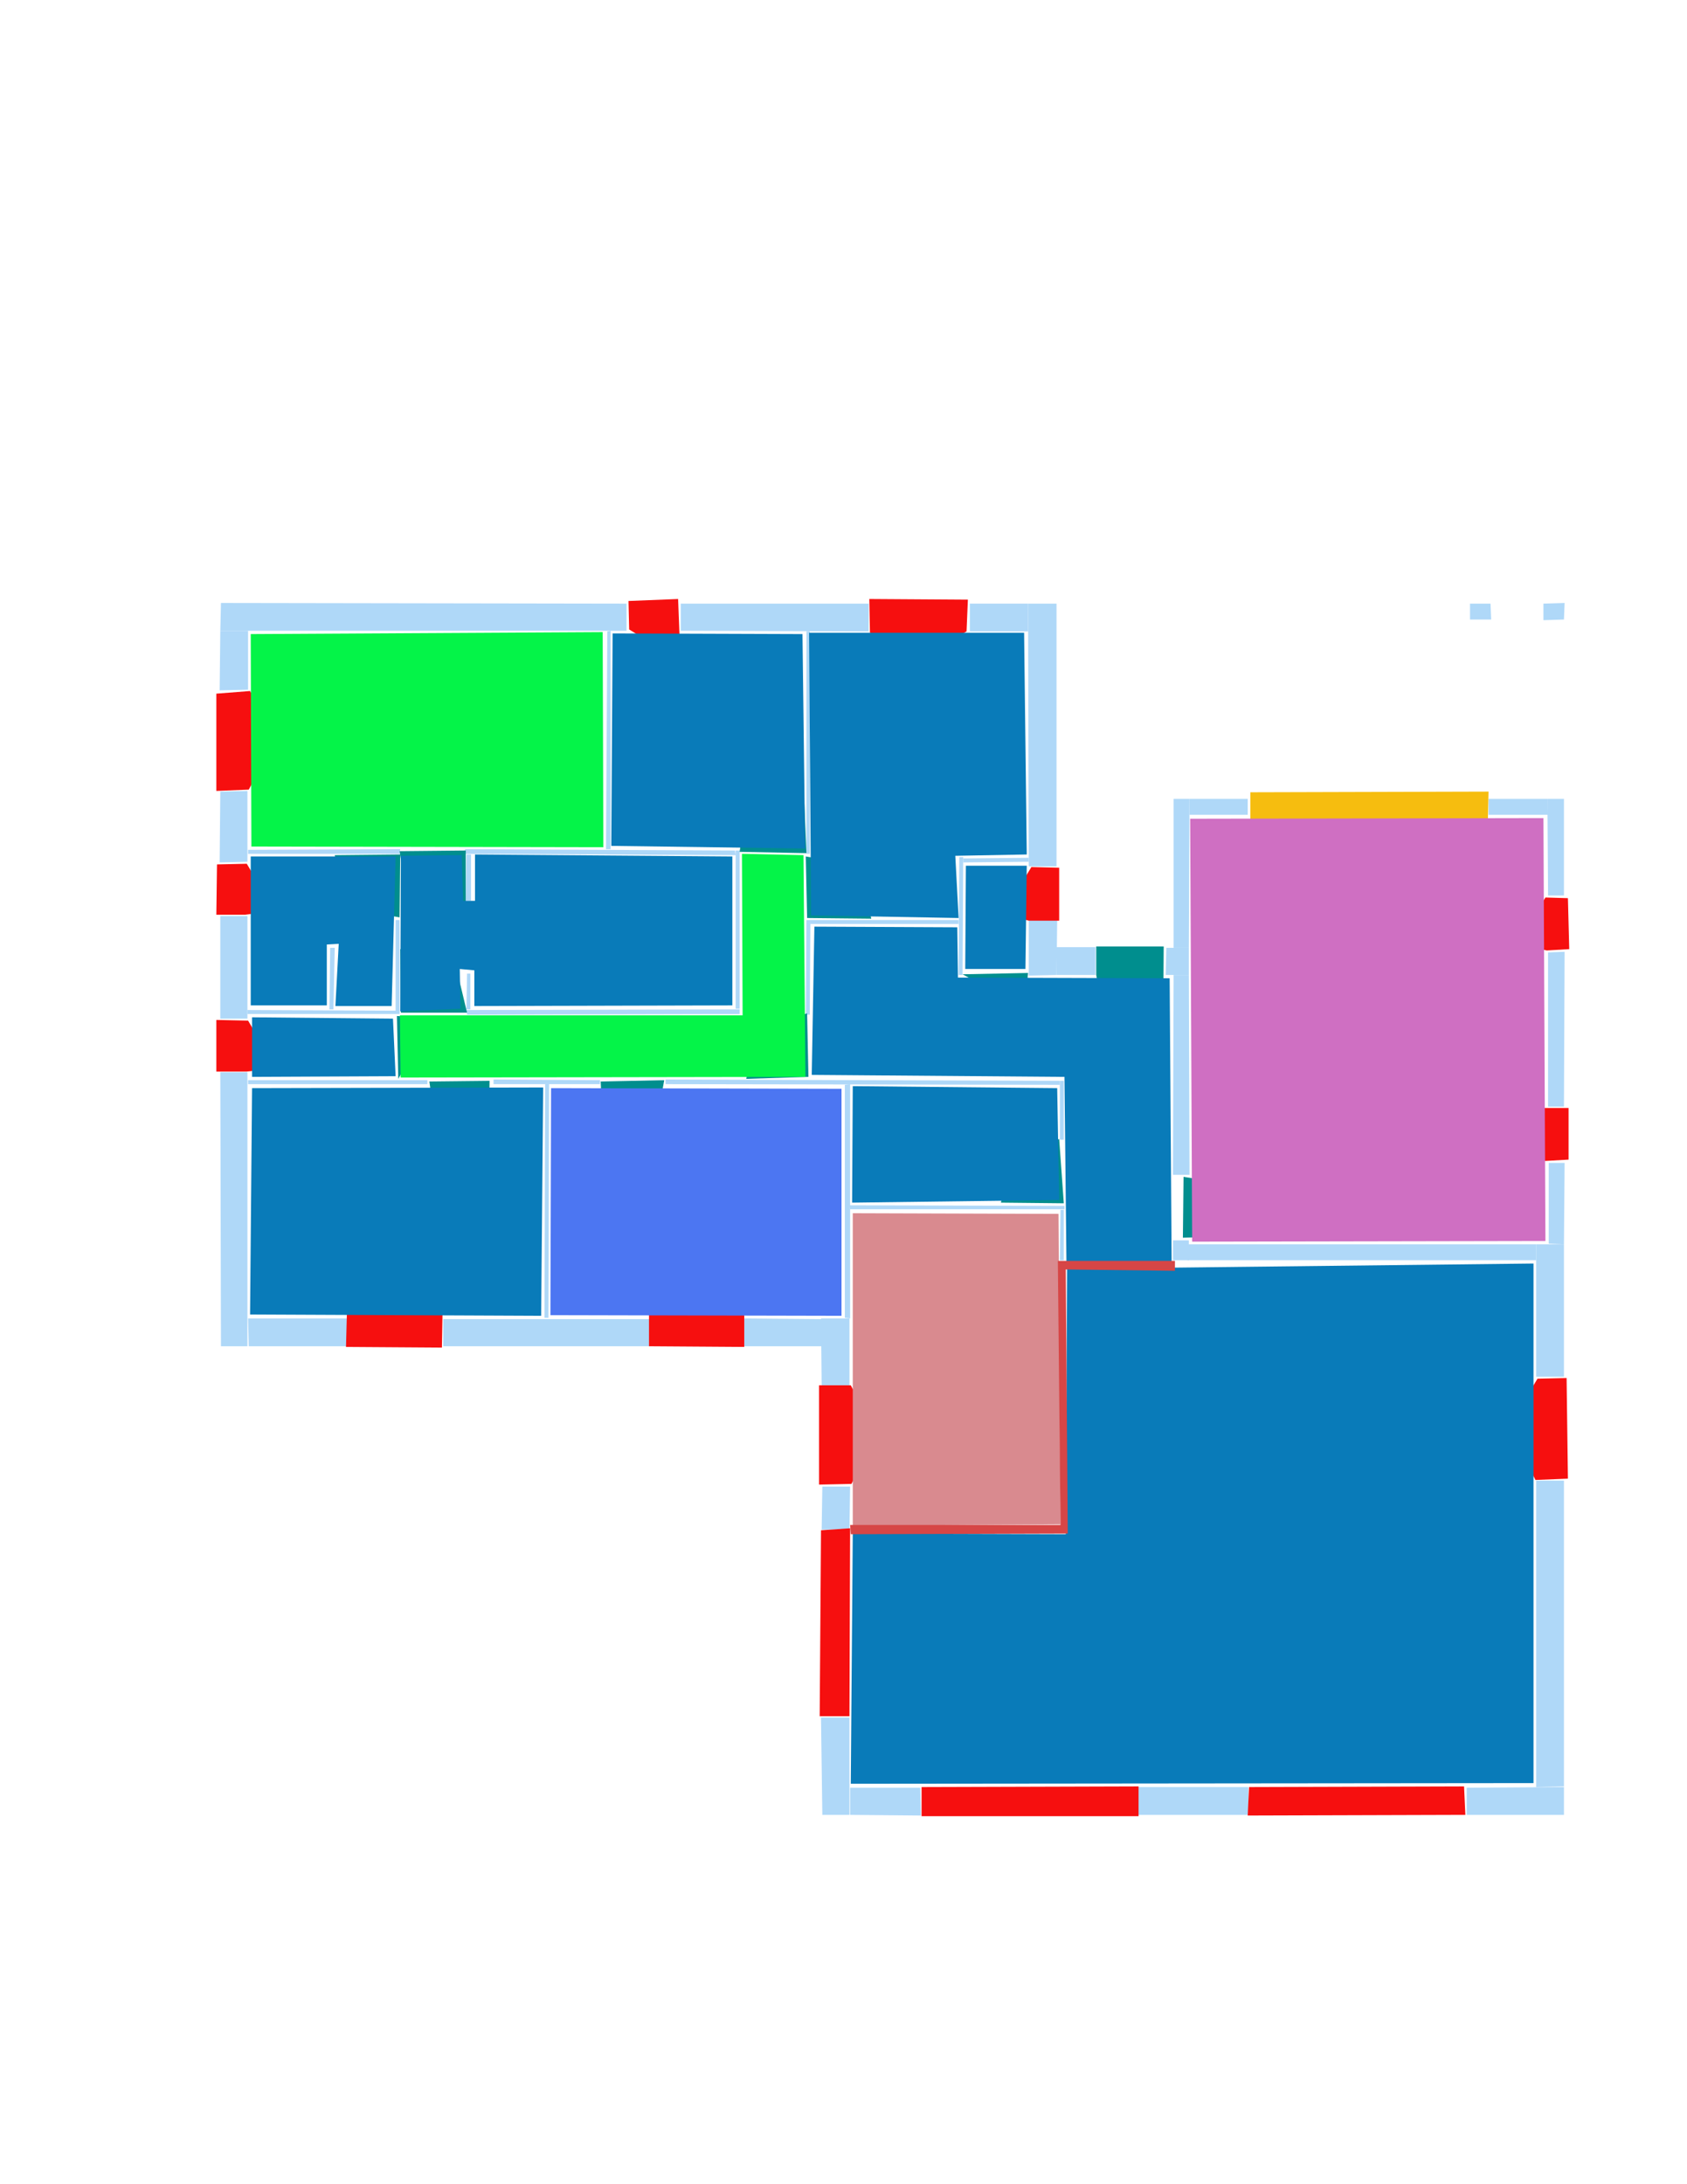 <ns0:svg xmlns:ns0="http://www.w3.org/2000/svg" version="1.1" width="2550" height="3300">
<ns0:width>2479</ns0:width>
<ns0:height>3508</ns0:height>
<ns0:nclasslabel>50</ns0:nclasslabel>
<ns0:nclassappear>6</ns0:nclassappear>
<ns0:class>Bidet-1</ns0:class>
<ns0:class>Bidet-2</ns0:class>
<ns0:class>Bidet-3</ns0:class>
<ns0:class>Bidet-4</ns0:class>
<ns0:class>Door</ns0:class>
<ns0:class>Door-1</ns0:class>
<ns0:class>Door-23</ns0:class>
<ns0:class>Oven-1</ns0:class>
<ns0:class>Oven-2</ns0:class>
<ns0:class>Oven-3</ns0:class>
<ns0:class>Oven-4</ns0:class>
<ns0:class>Parking</ns0:class>
<ns0:class>Roof</ns0:class>
<ns0:class>Room</ns0:class>
<ns0:class>Separation</ns0:class>
<ns0:class>Sink-1</ns0:class>
<ns0:class>Sink-11</ns0:class>
<ns0:class>Sink-12</ns0:class>
<ns0:class>Sink-13</ns0:class>
<ns0:class>Sink-14</ns0:class>
<ns0:class>Sink-2</ns0:class>
<ns0:class>Sink-3</ns0:class>
<ns0:class>Sink-4</ns0:class>
<ns0:class>Sink-5</ns0:class>
<ns0:class>Sink-6</ns0:class>
<ns0:class>Sofa-1</ns0:class>
<ns0:class>Sofa-3</ns0:class>
<ns0:class>Sofa-4</ns0:class>
<ns0:class>Sofa-5</ns0:class>
<ns0:class>Sofa-6</ns0:class>
<ns0:class>Sofa-7</ns0:class>
<ns0:class>Sofa-8</ns0:class>
<ns0:class>Sofa-9</ns0:class>
<ns0:class>Stairs-1</ns0:class>
<ns0:class>Table-1</ns0:class>
<ns0:class>Table-2</ns0:class>
<ns0:class>Table-3</ns0:class>
<ns0:class>Table-4</ns0:class>
<ns0:class>Table-5</ns0:class>
<ns0:class>Table-6</ns0:class>
<ns0:class>Table-7</ns0:class>
<ns0:class>Text</ns0:class>
<ns0:class>Tub-1</ns0:class>
<ns0:class>Tub-3</ns0:class>
<ns0:class>TV-1</ns0:class>
<ns0:class>TV-2</ns0:class>
<ns0:class>Wall</ns0:class>
<ns0:class>Wall-1</ns0:class>
<ns0:class>Wallieee</ns0:class>
<ns0:class>Window</ns0:class>
<ns0:polygon class="Wall" fill="#AFD8F8" id="0" transcription="" points="332,1043 375,1042 375,953 333,953 " />
<ns0:polygon class="Wall" fill="#AFD8F8" id="1" transcription="" points="334,911 333,953 947,953 947,912 " />
<ns0:polygon class="Wall" fill="#AFD8F8" id="2" transcription="" points="1029,912 1029,953 1313,954 1313,912 " />
<ns0:polygon class="Wall" fill="#AFD8F8" id="3" transcription="" points="1219,954 1224,954 1224,1290 1219,1290 " />
<ns0:polygon class="Wall" fill="#AFD8F8" id="4" transcription="" points="1466,912 1466,954 1554,954 1554,912 " />
<ns0:polygon class="Wall" fill="#AFD8F8" id="5" transcription="" points="1597,912 1554,912 1555,1309 1597,1309 " />
<ns0:polygon class="Wall" fill="#AFD8F8" id="6" transcription="" points="1456,1303 1456,1297 1555,1296 1555,1302 " />
<ns0:polygon class="Wall" fill="#AFD8F8" id="7" transcription="" points="1450,1295 1456,1295 1455,1473 1449,1473 " />
<ns0:polygon class="Wall" fill="#AFD8F8" id="8" transcription="" points="1598,1390 1555,1390 1555,1474 1597,1473 " />
<ns0:polygon class="Wall" fill="#AFD8F8" id="9" transcription="" points="1656,1431 1656,1473 1597,1473 1597,1431 " />
<ns0:polygon class="Wall" fill="#AFD8F8" id="10" transcription="" points="1225,1390 1225,1396 1449,1396 1449,1390 " />
<ns0:polygon class="Wall" fill="#AFD8F8" id="11" transcription="" points="1219,1390 1225,1390 1224,1533 1218,1533 " />
<ns0:polygon class="Wall" fill="#AFD8F8" id="12" transcription="" points="1886,1231 1886,1207 1798,1207 1798,1231 " />
<ns0:polygon class="Wall" fill="#AFD8F8" id="13" transcription="" points="1774,1207 1798,1207 1797,1432 1774,1432 " />
<ns0:polygon class="Wall" fill="#AFD8F8" id="14" transcription="" points="1762,1473 1763,1432 1797,1432 1797,1473 " />
<ns0:polygon class="Wall" fill="#AFD8F8" id="15" transcription="" points="1798,1775 1773,1775 1774,1473 1797,1473 " />
<ns0:polygon class="Wall" fill="#AFD8F8" id="16" transcription="" points="1773,1874 1797,1874 1797,1904 1773,1904 " />
<ns0:polygon class="Wall" fill="#AFD8F8" id="17" transcription="" points="2322,1904 2322,1880 1796,1880 1795,1904 " />
<ns0:polygon class="Wall" fill="#AFD8F8" id="18" transcription="" points="2364,2080 2322,2080 2322,1880 2364,1880 " />
<ns0:polygon class="Wall" fill="#AFD8F8" id="19" transcription="" points="2341,1757 2365,1757 2364,1880 2341,1879 " />
<ns0:polygon class="Wall" fill="#AFD8F8" id="20" transcription="" points="2250,1231 2250,1207 2339,1207 2340,1231 " />
<ns0:polygon class="Wall" fill="#AFD8F8" id="21" transcription="" points="1887,2700 1887,2742 1719,2742 1720,2700 " />
<ns0:polygon class="Wall" fill="#AFD8F8" id="22" transcription="" points="2340,1439 2365,1438 2364,1672 2340,1672 " />
<ns0:polygon class="Wall" fill="#AFD8F8" id="23" transcription="" points="2340,1353 2364,1353 2364,1207 2339,1207 " />
<ns0:polygon class="Wall" fill="#AFD8F8" id="24" transcription="" points="2364,2237 2322,2237 2322,2700 2364,2699 " />
<ns0:polygon class="Wall" fill="#AFD8F8" id="25" transcription="" points="2217,2701 2217,2742 2364,2742 2364,2700 " />
<ns0:polygon class="Wall" fill="#AFD8F8" id="26" transcription="" points="918,954 923,953 923,1283 916,1283 " />
<ns0:polygon class="Wall" fill="#AFD8F8" id="27" transcription="" points="704,1361 705,1291 712,1291 712,1361 " />
<ns0:polygon class="Wall" fill="#AFD8F8" id="28" transcription="" points="706,1471 705,1525 711,1525 711,1471 " />
<ns0:polygon class="Wall" fill="#AFD8F8" id="29" transcription="" points="746,1631 746,1638 907,1638 907,1632 " />
<ns0:polygon class="Wall" fill="#AFD8F8" id="30" transcription="" points="982,1993 982,2034 670,2034 670,1993 " />
<ns0:polygon class="Wall" fill="#AFD8F8" id="31" transcription="" points="375,1992 526,1992 526,2034 376,2034 " />
<ns0:polygon class="Wall" fill="#AFD8F8" id="32" transcription="" points="375,1632 375,1638 646,1638 646,1632 " />
<ns0:polygon class="Wall" fill="#AFD8F8" id="33" transcription="" points="333,1620 374,1620 374,2034 334,2034 " />
<ns0:polygon class="Wall" fill="#AFD8F8" id="34" transcription="" points="333,1539 374,1539 374,1384 333,1384 " />
<ns0:polygon class="Wall" fill="#AFD8F8" id="35" transcription="" points="374,1526 374,1532 604,1532 604,1527 " />
<ns0:polygon class="Wall" fill="#AFD8F8" id="36" transcription="" points="604,1390 598,1390 598,1530 604,1531 " />
<ns0:polygon class="Wall" fill="#AFD8F8" id="37" transcription="" points="499,1432 498,1525 504,1525 506,1432 " />
<ns0:polygon class="Wall" fill="#AFD8F8" id="38" transcription="" points="375,1284 375,1290 604,1290 605,1283 " />
<ns0:polygon class="Wall" fill="#AFD8F8" id="39" transcription="" points="333,1196 374,1195 374,1302 332,1303 " />
<ns0:polygon class="Wall" fill="#AFD8F8" id="40" transcription="" points="1006,1631 1006,1638 1602,1639 1602,1633 " />
<ns0:polygon class="Wall" fill="#AFD8F8" id="41" transcription="" points="1125,2034 1125,1992 1242,1993 1243,2034 " />
<ns0:polygon class="Wall" fill="#AFD8F8" id="42" transcription="" points="1285,2701 1285,2742 1392,2743 1391,2701 " />
<ns0:polygon class="Wall" fill="#AFD8F8" id="43" transcription="" points="1243,2742 1284,2742 1284,2595 1241,2595 " />
<ns0:polygon class="Wall" fill="#AFD8F8" id="44" transcription="" points="1243,2246 1285,2246 1284,2311 1242,2311 " />
<ns0:polygon class="Wall" fill="#AFD8F8" id="45" transcription="" points="1284,1992 1241,1992 1242,2093 1284,2093 " />
<ns0:polygon class="Wall" fill="#AFD8F8" id="46" transcription="" points="1277,1639 1285,1638 1285,1992 1277,1991 " />
<ns0:polygon class="Wall" fill="#AFD8F8" id="47" transcription="" points="1111,1285 1112,1292 703,1290 703,1283 " />
<ns0:polygon class="Wall" fill="#AFD8F8" id="48" transcription="" points="1603,1828 1608,1828 1608,1904 1602,1904 " />
<ns0:polygon class="Wall" fill="#AFD8F8" id="49" transcription="" points="1284,1821 1285,1827 1609,1827 1609,1822 " />
<ns0:polygon class="Wall" fill="#AFD8F8" id="50" transcription="" points="1602,1722 1608,1722 1608,1633 1602,1633 " />
<ns0:polygon class="Wall" fill="#AFD8F8" id="51" transcription="" points="1112,1524 1112,1285 1118,1285 1118,1524 " />
<ns0:polygon class="Wall" fill="#AFD8F8" id="52" transcription="" points="705,1526 706,1533 1118,1532 1118,1525 " />
<ns0:polygon class="Wall" fill="#AFD8F8" id="53" transcription="" points="824,1638 830,1637 829,1991 823,1991 " />
<ns0:polygon class="Wall" fill="#AFD8F8" id="54" transcription="" points="2222,912 2222,936 2254,936 2253,912 " />
<ns0:polygon class="Wall" fill="#AFD8F8" id="55" transcription="" points="2365,911 2364,936 2333,937 2333,912 " />
<ns0:polygon class="Parking" fill="#F6BD0F" id="56" transcription="" points="1890,1239 1890,1197 2250,1196 2249,1239 " />
<ns0:polygon class="Window" fill="#f60f0f" id="57" transcription="" points="2296,1422 2336,1356 2370,1357 2372,1434 2338,1436 2316,1431 " />
<ns0:polygon class="Window" fill="#f60f0f" id="58" transcription="" points="2296,1742 2335,1674 2371,1674 2371,1752 2336,1754 2314,1749 " />
<ns0:polygon class="Window" fill="#f60f0f" id="59" transcription="" points="2284,2150 2324,2083 2368,2082 2370,2234 2321,2236 2285,2167 2298,2158 " />
<ns0:polygon class="Window" fill="#f60f0f" id="60" transcription="" points="2213,2699 2215,2742 1886,2743 1888,2700 " />
<ns0:polygon class="Window" fill="#f60f0f" id="61" transcription="" points="1393,2700 1393,2744 1721,2744 1721,2699 " />
<ns0:polygon class="Window" fill="#f60f0f" id="62" transcription="" points="1285,2309 1241,2312 1239,2593 1284,2593 " />
<ns0:polygon class="Window" fill="#f60f0f" id="63" transcription="" points="1320,2177 1287,2242 1238,2243 1238,2093 1286,2093 1321,2159 1308,2169 " />
<ns0:polygon class="Window" fill="#f60f0f" id="64" transcription="" points="1125,1921 1125,2035 981,2034 981,1920 1017,1925 1053,1968 1081,1929 " />
<ns0:polygon class="Door" fill="#008E8E" id="65" transcription="" points="1758,1570 1759,1430 1657,1430 1657,1473 1667,1526 1705,1563 " />
<ns0:polygon class="Window" fill="#f60f0f" id="66" transcription="" points="1519,1376 1559,1310 1601,1311 1601,1391 1555,1391 1532,1385 " />
<ns0:polygon class="Window" fill="#f60f0f" id="67" transcription="" points="1399,988 1461,954 1463,906 1314,905 1315,956 1377,990 1389,977 " />
<ns0:polygon class="Window" fill="#f60f0f" id="68" transcription="" points="1014,990 951,951 950,908 1025,905 1027,957 1024,973 " />
<ns0:polygon class="Window" fill="#f60f0f" id="69" transcription="" points="412,1127 376,1193 327,1195 327,1048 378,1044 412,1111 396,1118 " />
<ns0:polygon class="Window" fill="#f60f0f" id="70" transcription="" points="411,1369 373,1305 328,1306 327,1382 371,1382 393,1379 " />
<ns0:polygon class="Window" fill="#f60f0f" id="71" transcription="" points="412,1605 375,1542 327,1541 327,1619 373,1619 390,1617 " />
<ns0:polygon class="Window" fill="#f60f0f" id="72" transcription="" points="526,1922 523,2035 668,2036 670,1919 619,1932 600,1971 570,1929 " />
<ns0:polygon class="Door" fill="#008E8E" id="73" transcription="" points="739,1724 740,1633 649,1634 657,1689 695,1720 " />
<ns0:polygon class="Door" fill="#008E8E" id="74" transcription="" points="912,1725 908,1634 1004,1632 995,1682 960,1721 " />
<ns0:polygon class="Door" fill="#008E8E" id="75" transcription="" points="649,1548 602,1630 600,1535 624,1537 " />
<ns0:polygon class="Door" fill="#008E8E" id="76" transcription="" points="605,1434 606,1530 706,1530 694,1480 655,1443 " />
<ns0:polygon class="Door" fill="#008E8E" id="77" transcription="" points="506,1292 605,1291 604,1386 545,1376 515,1335 " />
<ns0:polygon class="Door" fill="#008E8E" id="78" transcription="" points="704,1381 704,1285 604,1286 612,1335 647,1365 " />
<ns0:polygon class="Door" fill="#008E8E" id="79" transcription="" points="1215,1193 1219,1289 1118,1287 1124,1246 1157,1206 " />
<ns0:polygon class="Door" fill="#008E8E" id="80" transcription="" points="1317,1388 1220,1387 1218,1294 1264,1302 1305,1336 " />
<ns0:polygon class="Door" fill="#008E8E" id="81" transcription="" points="1539,1518 1455,1472 1554,1470 1551,1498 " />
<ns0:polygon class="Door" fill="#008E8E" id="82" transcription="" points="1128,1630 1222,1627 1220,1531 1181,1543 1138,1584 " />
<ns0:polygon class="Door" fill="#008E8E" id="83" transcription="" points="1513,1817 1608,1818 1601,1721 1555,1733 1522,1776 " />
<ns0:polygon class="Door" fill="#008E8E" id="84" transcription="" points="1884,1867 1788,1870 1789,1778 1839,1786 1877,1825 " />
<ns0:polygon class="livingRoom" fill="#04f448" id="85" transcription="" points="379,958 380,1279 912,1280 911,955 " />
<ns0:polygon class="Room" fill="#097bb9" id="86" transcription="" points="1213,958 1217,1282 924,1278 926,957 " />
<ns0:polygon class="Room" fill="#097bb9" id="87" transcription="" points="1223,956 1226,1383 1449,1387 1444,1293 1552,1291 1548,956 " />
<ns0:polygon class="Room" fill="#097bb9" id="88" transcription="" points="1107,1294 1107,1519 717,1520 717,1466 695,1464 696,1524 605,1528 606,1293 698,1292 700,1361 718,1361 718,1291 " />
<ns0:polygon class="Room" fill="#097bb9" id="89" transcription="" points="379,1294 379,1519 494,1519 494,1427 512,1426 507,1520 592,1520 598,1294 " />
<ns0:polygon class="Room" fill="#097bb9" id="90" transcription="" points="381,1537 594,1539 598,1626 381,1627 " />
<ns0:polygon class="livingRoom" fill="#04f448" id="91" transcription="" points="1214.5,1292 1217.5,1627 605.5,1628 604.5,1534 1122.5,1534 1121.5,1290 " />
<ns0:polygon class="Room" fill="#097bb9" id="92" transcription="" points="381,1644 378,1986 818,1988 821,1643 " />
<ns0:polygon class="kitchen" fill="#4c76f2" id="93" transcription="" points="1272,1645 1272,1988 832,1987 833,1644 " />
<ns0:polygon class="Room" fill="#097bb9" id="94" transcription="" points="1460,1308 1459,1464 1550,1464 1552,1308 " />
<ns0:polygon class="Room" fill="#097bb9" id="95" transcription="" points="1231,1400 1227,1624 1609,1627 1612,1908 1771,1906 1768,1478 1448,1477 1447,1401 " />
<ns0:polygon class="bathRoom" fill="#cf6fc2" id="96" transcription="" points="1799,1237 1802,1876 2336,1875 2333,1236 " />
<ns0:polygon class="Room" fill="#097bb9" id="97" transcription="" points="1289,1641 1288,1817 1601,1813 1598,1644 " />
<ns0:polygon class="bedRoom" fill="#d98a8f" id="98" transcription="" points="1289,1833 1600,1834 1603,2303 1289,2305 " />
<ns0:polygon class="Room" fill="#097bb9" id="99" transcription="" points="2318,1909 2318,2694 1286,2695 1289,2317 1611,2318 1613,1917 " />
<ns0:polygon class="Separation" fill="#D64646" id="100" transcription="" points="1285,2304 1603,2304 1599,1905 1776,1905 1776,1920 1611,1918 1614,2317 1286,2318 " />
<ns0:relation type="outerP" objects="1,68,2,67,4,5,66,8,9,65,14,13,12,56,20,23,57,22,58,19,18,59,24,25,60,21,61,42,43,62,44,63,45,41,64,30,72,31,33,71,34,70,39,69,0" />
<ns0:relation type="incident" objects="1,68" />
<ns0:relation type="incident" objects="68,2" />
<ns0:relation type="incident" objects="2,67" />
<ns0:relation type="incident" objects="67,4" />
<ns0:relation type="incident" objects="4,5" />
<ns0:relation type="incident" objects="5,66" />
<ns0:relation type="incident" objects="66,8" />
<ns0:relation type="incident" objects="8,9" />
<ns0:relation type="incident" objects="9,65" />
<ns0:relation type="incident" objects="65,14" />
<ns0:relation type="incident" objects="14,13" />
<ns0:relation type="incident" objects="13,12" />
<ns0:relation type="incident" objects="12,56" />
<ns0:relation type="incident" objects="20,56" />
<ns0:relation type="incident" objects="20,23" />
<ns0:relation type="incident" objects="23,57" />
<ns0:relation type="incident" objects="57,22" />
<ns0:relation type="incident" objects="22,58" />
<ns0:relation type="incident" objects="19,58" />
<ns0:relation type="incident" objects="19,18" />
<ns0:relation type="incident" objects="18,59" />
<ns0:relation type="incident" objects="59,24" />
<ns0:relation type="incident" objects="24,25" />
<ns0:relation type="incident" objects="25,60" />
<ns0:relation type="incident" objects="60,21" />
<ns0:relation type="incident" objects="21,61" />
<ns0:relation type="incident" objects="61,42" />
<ns0:relation type="incident" objects="42,43" />
<ns0:relation type="incident" objects="43,62" />
<ns0:relation type="incident" objects="62,44" />
<ns0:relation type="incident" objects="44,63" />
<ns0:relation type="incident" objects="63,45" />
<ns0:relation type="incident" objects="45,41" />
<ns0:relation type="incident" objects="41,64" />
<ns0:relation type="incident" objects="64,30" />
<ns0:relation type="incident" objects="30,72" />
<ns0:relation type="incident" objects="72,31" />
<ns0:relation type="incident" objects="31,33" />
<ns0:relation type="incident" objects="33,71" />
<ns0:relation type="incident" objects="71,34" />
<ns0:relation type="incident" objects="34,70" />
<ns0:relation type="incident" objects="70,39" />
<ns0:relation type="incident" objects="39,69" />
<ns0:relation type="incident" objects="0,69" />
<ns0:relation type="incident" objects="0,1" />
<ns0:relation type="incident" objects="1,26" />
<ns0:relation type="incident" objects="26,47" />
<ns0:relation type="incident" objects="47,78" />
<ns0:relation type="incident" objects="78,38" />
<ns0:relation type="incident" objects="38,39" />
<ns0:relation type="incident" objects="2,3" />
<ns0:relation type="incident" objects="3,79" />
<ns0:relation type="incident" objects="79,47" />
<ns0:relation type="incident" objects="47,51" />
<ns0:relation type="incident" objects="51,79" />
<ns0:relation type="incident" objects="3,80" />
<ns0:relation type="incident" objects="80,10" />
<ns0:relation type="incident" objects="10,7" />
<ns0:relation type="incident" objects="7,6" />
<ns0:relation type="incident" objects="6,5" />
<ns0:relation type="incident" objects="7,81" />
<ns0:relation type="incident" objects="81,8" />
<ns0:relation type="incident" objects="80,11" />
<ns0:relation type="incident" objects="11,10" />
<ns0:relation type="incident" objects="11,82" />
<ns0:relation type="incident" objects="82,40" />
<ns0:relation type="incident" objects="51,52" />
<ns0:relation type="incident" objects="52,28" />
<ns0:relation type="incident" objects="52,76" />
<ns0:relation type="incident" objects="76,36" />
<ns0:relation type="incident" objects="36,77" />
<ns0:relation type="incident" objects="77,38" />
<ns0:relation type="incident" objects="36,35" />
<ns0:relation type="incident" objects="34,35" />
<ns0:relation type="incident" objects="37,35" />
<ns0:relation type="incident" objects="33,32" />
<ns0:relation type="incident" objects="32,73" />
<ns0:relation type="incident" objects="29,73" />
<ns0:relation type="incident" objects="29,53" />
<ns0:relation type="incident" objects="53,30" />
<ns0:relation type="incident" objects="29,74" />
<ns0:relation type="incident" objects="74,40" />
<ns0:relation type="incident" objects="40,46" />
<ns0:relation type="incident" objects="46,45" />
<ns0:relation type="incident" objects="40,50" />
<ns0:relation type="incident" objects="50,83" />
<ns0:relation type="incident" objects="83,49" />
<ns0:relation type="incident" objects="49,46" />
<ns0:relation type="incident" objects="44,100" />
<ns0:relation type="incident" objects="100,16" />
<ns0:relation type="incident" objects="100,48" />
<ns0:relation type="incident" objects="48,49" />
<ns0:relation type="incident" objects="14,15" />
<ns0:relation type="incident" objects="15,84" />
<ns0:relation type="incident" objects="84,16" />
<ns0:relation type="incident" objects="16,17" />
<ns0:relation type="incident" objects="17,18" />
<ns0:relation type="incident" objects="17,19" />
<ns0:relation type="incident" objects="36,75" />
<ns0:relation type="incident" objects="75,32" />
<ns0:relation type="neighbour" objects="85,86" />
<ns0:relation type="neighbour" objects="86,87" />
<ns0:relation type="neighbour" objects="87,95" />
<ns0:relation type="neighbour" objects="95,94" />
<ns0:relation type="neighbour" objects="94,87" />
<ns0:relation type="neighbour" objects="95,96" />
<ns0:relation type="neighbour" objects="96,99" />
<ns0:relation type="neighbour" objects="99,98" />
<ns0:relation type="neighbour" objects="98,97" />
<ns0:relation type="neighbour" objects="97,93" />
<ns0:relation type="neighbour" objects="93,92" />
<ns0:relation type="neighbour" objects="92,90" />
<ns0:relation type="neighbour" objects="90,89" />
<ns0:relation type="neighbour" objects="89,85" />
<ns0:relation type="neighbour" objects="85,88" />
<ns0:relation type="neighbour" objects="88,91" />
<ns0:relation type="neighbour" objects="91,86" />
<ns0:relation type="neighbour" objects="91,87" />
<ns0:relation type="neighbour" objects="91,95" />
<ns0:relation type="neighbour" objects="91,90" />
<ns0:relation type="neighbour" objects="88,89" />
<ns0:relation type="neighbour" objects="91,92" />
<ns0:relation type="neighbour" objects="91,93" />
<ns0:relation type="neighbour" objects="93,95" />
<ns0:relation type="neighbour" objects="95,97" />
<ns0:relation type="neighbour" objects="88,86" />
<ns0:relation type="neighbour" objects="98,95" />
<ns0:relation type="access" objects="85,78,88" />
<ns0:relation type="access" objects="91,76,88" />
<ns0:relation type="access" objects="88,77,89" />
<ns0:relation type="access" objects="91,79,86" />
<ns0:relation type="access" objects="90,75,91" />
<ns0:relation type="access" objects="95,82,91" />
<ns0:relation type="access" objects="91,80,87" />
<ns0:relation type="access" objects="94,81,95" />
<ns0:relation type="access" objects="95,65,95" />
<ns0:relation type="access" objects="91,73,92" />
<ns0:relation type="access" objects="91,74,93" />
<ns0:relation type="access" objects="95,83,97" />
<ns0:relation type="access" objects="95,84,96" />
<ns0:relation type="access" objects="95,100,99" />
<ns0:relation type="access" objects="98,100,99" />
<ns0:relation type="surround" objects="1,26,47,78,38,39,69,0,1,85" />
<ns0:relation type="surround" objects="1,68,2,3,79,47,26,1,86" />
<ns0:relation type="surround" objects="2,67,4,5,6,7,10,80,3,2,87" />
<ns0:relation type="surround" objects="38,77,36,35,34,70,39,38,89" />
<ns0:relation type="surround" objects="78,47,51,52,76,36,77,38,78,88" />
<ns0:relation type="surround" objects="35,75,32,71,35,90" />
<ns0:relation type="surround" objects="36,76,52,51,79,3,80,11,82,40,74,29,73,32,75,36,91" />
<ns0:relation type="surround" objects="32,73,29,53,30,72,31,33,32,92" />
<ns0:relation type="surround" objects="29,74,40,46,45,41,64,30,53,29,93" />
<ns0:relation type="surround" objects="6,66,8,81,7,6,94" />
<ns0:relation type="surround" objects="10,7,81,8,9,65,14,15,84,16,100,48,83,50,40,82,11,10,95" />
<ns0:relation type="surround" objects="40,50,83,49,46,40,97" />
<ns0:relation type="surround" objects="49,48,100,44,63,45,46,49,98" />
<ns0:relation type="surround" objects="12,56,20,23,57,22,58,19,17,84,15,13,12,96" />
<ns0:relation type="surround" objects="100,16,17,18,59,24,25,60,21,61,42,43,62,100,99" />
</ns0:svg>